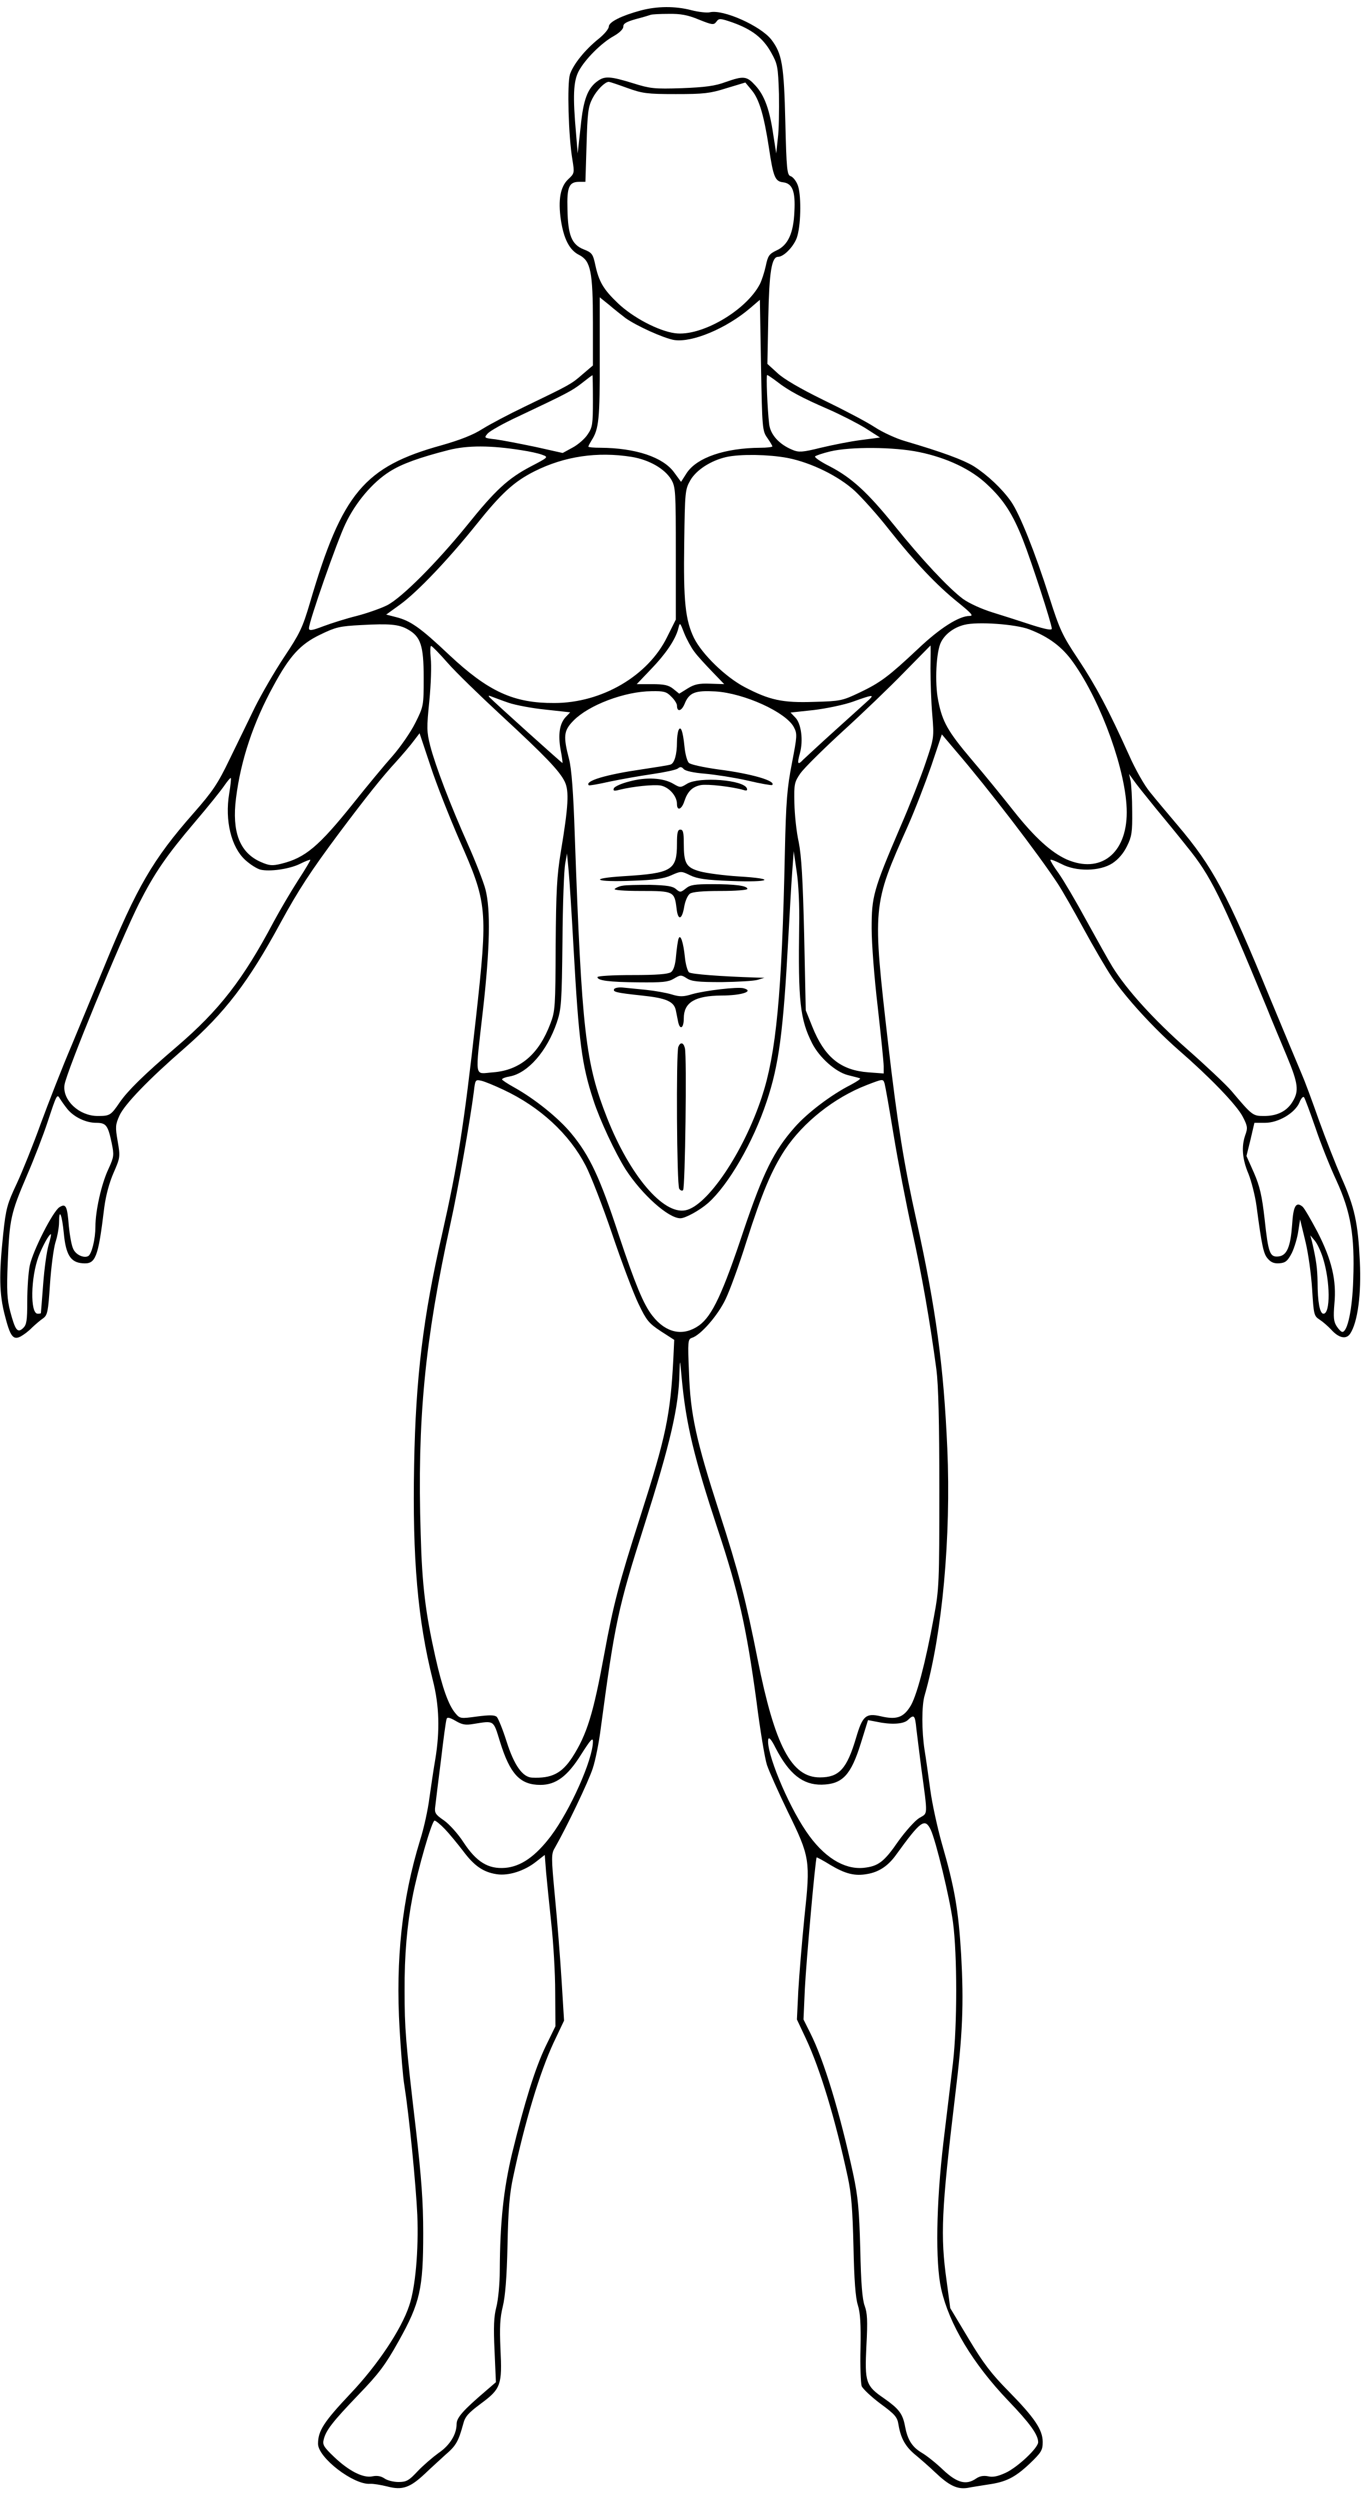 <?xml version="1.0" standalone="no"?>
<!DOCTYPE svg PUBLIC "-//W3C//DTD SVG 20010904//EN"
 "http://www.w3.org/TR/2001/REC-SVG-20010904/DTD/svg10.dtd">
<svg version="1.0" xmlns="http://www.w3.org/2000/svg"
 width="600pt" height="1100pt" viewBox="0 0 600 1100"
 preserveAspectRatio="xMidYMid meet">

<g transform="translate(0,1100) scale(0.1,-0.1)"
fill="#000000" stroke="none">
<path d="M2821 10954 c-86 -23 -141 -51 -141 -71 0 -10 -20 -34 -45 -54 -61
-49 -111 -112 -126 -156 -13 -41 -7 -272 11 -377 9 -57 9 -59 -19 -85 -34 -32
-45 -90 -32 -179 13 -84 38 -133 81 -154 50 -26 60 -72 60 -300 l0 -186 -47
-40 c-48 -42 -54 -45 -253 -141 -69 -33 -152 -77 -186 -98 -40 -26 -99 -49
-180 -72 -340 -94 -438 -210 -579 -691 -33 -112 -45 -137 -115 -242 -43 -65
-100 -164 -128 -220 -28 -57 -77 -159 -111 -228 -52 -108 -74 -141 -161 -240
-176 -200 -248 -323 -390 -670 -40 -96 -105 -254 -145 -350 -41 -96 -101 -250
-135 -342 -33 -92 -81 -211 -106 -265 -42 -89 -48 -109 -60 -223 -19 -180 -17
-264 7 -356 24 -95 37 -111 70 -94 13 7 36 24 50 39 15 14 37 33 49 41 19 14
22 28 30 150 5 74 16 157 24 184 9 27 16 67 16 89 0 65 13 33 21 -50 9 -94 30
-127 82 -131 58 -5 69 22 96 246 7 52 22 109 41 152 29 67 30 70 18 139 -11
63 -10 73 8 113 22 49 129 160 287 297 176 154 280 289 422 551 78 143 132
226 258 395 120 160 191 249 252 315 27 30 62 71 76 90 l26 34 48 -144 c26
-80 84 -226 127 -325 124 -280 126 -304 73 -785 -53 -476 -81 -649 -149 -950
-83 -363 -116 -629 -123 -1015 -8 -413 16 -683 82 -946 29 -114 32 -223 11
-350 -8 -46 -19 -123 -26 -171 -6 -49 -24 -132 -41 -185 -79 -257 -108 -523
-90 -830 6 -103 15 -215 21 -248 21 -132 51 -438 57 -570 6 -155 -8 -319 -36
-400 -35 -105 -140 -262 -260 -388 -116 -123 -141 -162 -141 -219 0 -61 156
-181 229 -176 14 1 49 -5 77 -12 65 -17 99 -5 164 56 25 24 66 61 91 84 47 40
57 59 78 135 8 33 23 49 78 90 88 65 94 82 86 241 -4 95 -2 136 10 185 11 44
18 128 21 269 3 155 9 229 25 302 51 241 117 460 178 591 l46 97 -11 178 c-6
97 -19 262 -29 365 -17 182 -17 190 1 220 52 91 147 290 165 346 12 35 28 116
36 180 61 457 76 529 190 886 117 369 153 525 156 675 2 64 2 64 10 -25 19
-202 54 -347 159 -665 90 -271 126 -430 170 -755 16 -127 37 -252 46 -280 9
-27 50 -119 91 -204 99 -202 101 -215 74 -466 -11 -110 -23 -256 -27 -325 l-6
-125 40 -85 c63 -135 129 -353 184 -609 16 -74 21 -144 25 -306 3 -146 9 -224
19 -256 11 -34 14 -85 12 -190 -2 -79 1 -154 5 -167 5 -12 42 -47 82 -77 64
-47 75 -59 80 -92 10 -61 31 -98 75 -134 23 -19 62 -53 87 -77 61 -58 97 -75
142 -68 20 4 61 10 91 15 78 11 117 30 183 92 51 49 57 59 57 95 0 54 -36 107
-151 224 -75 76 -111 123 -175 230 l-81 135 -16 120 c-28 199 -23 308 37 810
34 275 39 409 27 625 -12 197 -28 293 -86 493 -19 68 -42 173 -50 233 -8 60
-19 138 -25 174 -13 84 -13 196 0 240 78 269 117 699 100 1088 -16 363 -50
613 -135 999 -56 250 -85 433 -125 778 -70 611 -70 610 86 960 32 72 78 192
104 267 l46 137 61 -72 c142 -165 362 -452 450 -586 19 -29 70 -118 113 -197
43 -79 99 -175 124 -212 61 -91 183 -224 291 -319 142 -123 258 -244 285 -295
22 -42 23 -51 12 -81 -18 -51 -14 -106 14 -172 13 -33 29 -96 35 -140 24 -180
31 -213 51 -234 14 -16 29 -21 51 -19 26 2 36 11 54 46 11 23 24 66 28 95 l8
52 23 -95 c13 -52 26 -148 30 -212 7 -112 8 -118 33 -134 14 -9 37 -29 51 -44
34 -38 67 -44 84 -17 33 51 49 175 42 317 -8 170 -23 239 -81 369 -25 57 -70
172 -100 255 -29 83 -63 174 -75 201 -12 28 -76 181 -142 340 -187 456 -249
571 -404 754 -43 51 -98 116 -121 145 -24 28 -66 102 -94 166 -89 197 -144
301 -223 420 -70 105 -81 129 -127 273 -63 198 -130 365 -168 420 -39 56 -105
118 -165 156 -46 28 -138 62 -301 110 -39 11 -100 39 -135 62 -35 23 -136 76
-225 119 -102 50 -176 93 -203 119 l-44 40 4 203 c4 204 15 268 43 268 27 0
75 52 85 92 17 60 17 188 1 225 -7 18 -21 35 -31 38 -15 5 -18 28 -23 238 -6
250 -14 300 -61 362 -47 61 -213 135 -271 121 -13 -3 -50 1 -81 9 -72 19 -152
18 -223 -1z m255 -40 c60 -24 66 -25 78 -9 11 15 16 15 71 -4 84 -30 133 -67
169 -131 29 -52 31 -61 35 -184 1 -71 0 -158 -5 -195 l-7 -66 -13 82 c-16 112
-39 173 -78 216 -39 43 -52 44 -132 16 -45 -17 -90 -23 -192 -27 -122 -4 -139
-2 -216 22 -97 30 -123 32 -153 11 -46 -32 -65 -81 -77 -203 l-13 -117 -7 85
c-15 167 -12 231 11 276 28 53 101 126 156 156 26 15 41 31 41 41 -1 13 13 21
55 33 31 8 61 17 66 19 6 2 41 4 78 4 52 1 85 -5 133 -25z m-315 -301 c67 -24
87 -27 214 -27 122 0 151 3 223 26 l83 25 29 -35 c32 -39 53 -109 75 -253 19
-128 27 -147 62 -151 41 -5 55 -39 50 -129 -4 -95 -28 -148 -79 -171 -32 -15
-38 -24 -47 -68 -6 -28 -18 -64 -26 -80 -61 -117 -259 -232 -374 -216 -73 10
-185 69 -251 132 -64 61 -84 95 -100 171 -10 46 -15 52 -51 66 -52 21 -69 61
-71 176 -3 99 7 121 52 121 l27 0 5 163 c4 141 7 167 26 204 19 37 55 73 72
73 4 0 40 -12 81 -27z m-8 -1012 c47 -34 168 -89 215 -97 79 -12 230 51 335
141 l42 36 5 -288 c5 -279 6 -289 28 -320 12 -17 22 -34 22 -37 0 -3 -24 -6
-52 -6 -157 -1 -280 -43 -325 -111 l-25 -39 -30 41 c-49 68 -170 108 -325 109
-29 0 -53 2 -53 5 0 3 7 16 15 29 31 48 36 94 35 360 l0 268 41 -33 c22 -19
55 -45 72 -58z m-143 -365 c0 -101 -2 -117 -23 -147 -12 -19 -42 -45 -66 -58
l-44 -24 -121 27 c-67 14 -145 29 -174 33 -52 6 -52 6 -35 26 10 11 70 45 133
74 218 103 237 113 281 147 24 19 45 35 47 35 1 1 2 -50 2 -113z m809 86 c52
-41 113 -73 226 -122 55 -24 129 -62 165 -84 l64 -41 -84 -11 c-47 -6 -127
-22 -177 -34 -81 -20 -97 -21 -125 -9 -58 24 -96 66 -102 112 -8 67 -14 217
-9 217 3 0 22 -13 42 -28z m-1122 -303 c34 -5 75 -14 90 -20 28 -10 27 -11
-50 -51 -101 -53 -157 -105 -280 -258 -133 -164 -288 -320 -353 -353 -28 -14
-88 -35 -134 -47 -45 -11 -111 -32 -146 -45 -52 -20 -64 -21 -64 -9 0 29 123
381 161 460 44 93 119 182 194 229 53 34 131 62 260 95 84 21 184 21 322 -1z
m1749 -8 c122 -25 230 -76 300 -143 72 -67 112 -129 157 -243 37 -94 127 -370
127 -391 0 -8 -27 -3 -87 16 -49 16 -126 41 -172 55 -49 15 -104 40 -132 60
-63 47 -182 174 -302 323 -119 147 -188 210 -284 260 -40 20 -69 40 -65 44 4
4 34 14 67 22 88 21 281 20 391 -3z m-1266 -21 c78 -13 146 -52 175 -100 19
-33 20 -51 20 -326 l0 -290 -38 -76 c-84 -172 -288 -291 -497 -291 -179 -1
-290 50 -463 212 -127 120 -170 150 -234 166 l-43 11 61 44 c76 55 212 198
334 350 111 139 167 191 259 237 130 65 274 87 426 63z m688 -5 c105 -21 224
-80 295 -145 31 -29 99 -104 149 -168 115 -145 211 -247 306 -323 59 -48 69
-59 50 -59 -46 0 -130 -53 -226 -144 -131 -123 -166 -149 -258 -193 -76 -36
-84 -38 -200 -41 -140 -5 -197 8 -306 65 -84 44 -187 144 -223 216 -38 79 -47
160 -43 419 3 224 4 235 27 275 26 45 89 86 157 102 62 14 188 12 272 -4z
m-1673 -754 c57 -32 70 -71 70 -212 0 -124 0 -126 -37 -200 -20 -40 -65 -105
-99 -144 -34 -38 -113 -133 -175 -211 -151 -188 -210 -238 -315 -264 -41 -10
-53 -9 -92 8 -92 41 -127 132 -108 281 21 167 76 332 165 494 71 131 118 183
206 225 68 33 85 37 180 42 126 7 166 3 205 -19z m1262 -99 c13 -18 49 -57 78
-87 l53 -55 -62 2 c-50 2 -70 -3 -99 -21 l-37 -23 -26 21 c-21 17 -41 21 -94
21 l-67 0 62 65 c66 68 109 132 121 180 7 28 7 28 26 -21 11 -27 31 -64 45
-82z m1474 99 c86 -33 145 -77 193 -145 125 -175 236 -486 236 -660 0 -182
-116 -272 -265 -207 -68 31 -140 96 -232 212 -48 61 -131 163 -185 226 -106
125 -130 168 -148 261 -16 78 -9 217 13 258 18 35 57 64 102 75 57 15 226 3
286 -20z m-2560 -148 c35 -40 141 -143 234 -229 197 -182 258 -246 281 -293
20 -41 16 -109 -17 -307 -18 -109 -21 -174 -23 -414 -1 -267 -2 -289 -23 -343
-51 -136 -134 -206 -253 -215 -84 -6 -79 -37 -44 274 31 273 34 443 11 531 -9
34 -44 124 -78 200 -78 175 -142 343 -165 431 -16 63 -16 80 -4 199 7 72 10
156 6 188 -3 31 -2 55 2 53 5 -1 38 -35 73 -75z m2125 -25 c0 -57 3 -148 8
-203 8 -99 8 -101 -29 -210 -20 -60 -70 -188 -112 -284 -119 -278 -126 -305
-126 -446 0 -66 12 -222 27 -347 14 -125 26 -242 26 -259 l0 -32 -67 5 c-123
9 -194 67 -248 203 l-28 70 -7 330 c-6 249 -12 350 -24 410 -10 44 -18 121
-19 171 -2 84 0 93 26 131 16 23 99 105 185 184 86 78 209 196 272 261 63 64
116 118 116 118 1 0 1 -46 0 -102z m-1141 -123 c14 -13 25 -31 25 -39 0 -30
20 -26 34 8 20 49 46 59 135 54 128 -8 312 -92 346 -158 15 -29 14 -39 -9
-158 -21 -108 -26 -166 -31 -392 -13 -623 -38 -886 -102 -1078 -80 -242 -240
-479 -336 -497 -98 -19 -244 153 -344 405 -96 243 -112 381 -143 1248 -6 185
-14 291 -25 332 -26 101 -24 125 19 169 67 69 226 129 344 130 54 1 66 -2 87
-24z m-716 -27 c29 -10 102 -24 162 -30 l109 -12 -20 -21 c-27 -29 -34 -77
-22 -145 6 -30 9 -56 8 -57 -1 -2 -301 268 -321 289 -7 8 -4 9 10 3 11 -4 44
-17 74 -27z m1586 13 c-11 -10 -76 -69 -145 -131 -69 -62 -133 -122 -144 -132
-24 -26 -28 -20 -15 27 16 57 6 132 -20 158 l-21 22 102 11 c57 7 134 23 173
37 86 31 95 32 70 8z m1260 -474 c44 -53 108 -131 141 -173 104 -128 147 -215
349 -704 23 -58 64 -155 89 -215 51 -122 55 -155 26 -202 -25 -42 -68 -63
-125 -63 -50 0 -52 1 -144 110 -24 28 -112 111 -195 184 -144 127 -266 260
-330 364 -15 24 -65 114 -112 199 -46 85 -102 180 -124 211 -22 30 -38 57 -36
59 2 3 24 -6 48 -18 65 -35 170 -33 225 3 26 17 49 44 64 75 21 42 24 62 23
153 0 58 -4 119 -7 135 l-7 30 18 -25 c9 -14 53 -69 97 -123z m-4076 62 c-20
-119 9 -237 71 -293 22 -20 51 -38 66 -42 40 -10 127 2 174 25 24 12 45 20 46
18 2 -1 -23 -43 -55 -92 -32 -50 -79 -130 -106 -180 -135 -255 -240 -390 -427
-550 -145 -124 -215 -193 -251 -245 -39 -57 -43 -60 -97 -60 -82 0 -156 70
-146 137 8 57 248 639 328 798 68 134 121 211 245 357 58 68 116 140 130 161
14 20 27 36 29 34 2 -2 -1 -32 -7 -68z m2509 -579 c-5 -336 4 -415 57 -520 32
-63 103 -126 157 -140 23 -6 48 -12 53 -14 6 -2 -12 -14 -40 -29 -85 -43 -191
-123 -247 -187 -91 -103 -138 -198 -224 -452 -93 -280 -139 -377 -196 -419
-70 -50 -146 -35 -206 42 -39 49 -76 139 -149 358 -82 250 -127 346 -208 444
-57 69 -162 153 -252 203 -29 16 -53 32 -53 35 0 4 15 10 34 13 80 15 164 111
207 237 20 59 22 86 25 359 1 162 7 315 12 340 l8 45 7 -75 c4 -41 14 -196 22
-345 23 -410 36 -510 87 -665 28 -87 96 -232 142 -305 72 -111 188 -215 241
-215 22 0 84 34 122 67 89 79 198 266 258 447 54 161 73 306 95 716 6 107 13
238 17 290 l7 95 13 -90 c8 -51 13 -153 11 -235z m-1301 -725 c160 -75 289
-194 361 -333 22 -42 75 -178 117 -302 42 -124 94 -262 116 -307 35 -73 45
-85 98 -120 l59 -38 -4 -85 c-13 -246 -32 -339 -143 -685 -98 -305 -121 -396
-161 -612 -48 -262 -76 -354 -141 -455 -46 -70 -90 -93 -177 -89 -42 2 -79 55
-112 159 -17 54 -37 102 -43 108 -9 9 -32 9 -87 2 -73 -10 -75 -10 -96 15 -30
36 -57 111 -88 249 -43 193 -58 312 -64 537 -16 505 18 854 132 1372 32 145
86 451 102 577 6 52 7 53 33 47 14 -3 58 -21 98 -40z m1677 28 c3 -10 21 -112
40 -228 19 -115 55 -302 80 -415 44 -198 80 -405 108 -615 9 -69 13 -231 13
-530 0 -409 -1 -436 -24 -559 -37 -202 -77 -355 -106 -397 -30 -46 -60 -56
-128 -40 -65 15 -80 2 -108 -93 -41 -139 -75 -176 -160 -176 -125 0 -198 139
-274 520 -51 257 -82 379 -169 648 -102 316 -127 430 -133 613 -6 138 -5 147
13 153 39 12 115 100 148 170 19 39 60 152 91 251 70 219 112 317 170 406 81
122 218 230 360 285 73 28 72 28 79 7z m-3597 -113 c29 -35 81 -60 126 -60 44
0 52 -11 68 -86 12 -57 11 -63 -14 -118 -31 -66 -57 -184 -57 -253 0 -54 -16
-119 -31 -129 -19 -11 -56 5 -67 32 -7 14 -15 59 -19 99 -7 90 -13 101 -41 84
-29 -18 -117 -191 -131 -257 -6 -29 -11 -99 -11 -156 0 -88 -3 -105 -19 -120
-24 -22 -34 -9 -56 74 -14 54 -16 91 -11 215 8 191 13 216 84 382 33 76 74
183 92 238 40 121 41 123 54 101 6 -10 21 -31 33 -46z m5493 -80 c23 -69 65
-174 93 -234 63 -138 81 -241 74 -436 -4 -131 -25 -230 -48 -230 -5 0 -16 11
-25 25 -13 20 -15 39 -10 98 10 103 -11 193 -74 316 -29 55 -58 105 -66 112
-29 24 -41 3 -46 -79 -7 -98 -23 -136 -60 -140 -38 -4 -45 14 -61 164 -12 104
-21 144 -47 204 l-33 74 18 73 17 73 47 0 c59 0 131 43 151 89 7 18 16 28 20
24 4 -4 26 -64 50 -133z m-5576 -517 c-8 -27 -19 -104 -24 -173 -5 -69 -10
-126 -10 -127 0 -2 -6 -3 -14 -3 -34 0 -31 159 4 253 18 46 46 97 54 97 2 0
-2 -21 -10 -47z m5610 -59 c32 -102 33 -244 2 -244 -16 0 -26 51 -26 140 -1
60 -6 96 -24 175 l-8 30 20 -24 c11 -13 27 -48 36 -77z m-3741 -2049 c94 15
88 19 118 -78 44 -142 88 -190 178 -190 68 0 119 38 178 132 42 66 53 79 53
59 0 -79 -100 -303 -185 -416 -68 -90 -132 -134 -201 -140 -75 -6 -127 26
-184 113 -24 37 -62 79 -86 96 -38 26 -42 33 -38 62 2 17 13 109 25 202 11 94
22 176 25 182 2 9 13 7 39 -8 29 -17 44 -20 78 -14z m1951 -22 c4 -32 13 -107
21 -168 30 -223 30 -200 -9 -224 -19 -12 -60 -58 -91 -101 -64 -93 -89 -111
-154 -118 -87 -8 -177 49 -252 160 -84 123 -178 353 -167 406 3 11 14 -2 32
-38 60 -116 120 -163 203 -162 92 2 129 42 173 184 l31 100 37 -7 c64 -14 120
-11 139 8 27 26 31 21 37 -40z m-2075 -441 c20 -21 55 -64 79 -95 49 -66 89
-94 149 -103 52 -8 123 15 174 56 l37 29 6 -77 c4 -42 14 -144 23 -227 9 -82
17 -217 17 -300 l1 -150 -43 -88 c-46 -96 -92 -243 -148 -472 -37 -156 -53
-300 -54 -515 0 -58 -7 -129 -15 -160 -11 -42 -13 -87 -8 -193 l6 -138 -43
-37 c-102 -87 -130 -119 -130 -147 0 -45 -30 -94 -79 -127 -25 -18 -66 -53
-92 -80 -39 -42 -50 -48 -85 -48 -22 0 -50 7 -62 16 -15 10 -32 13 -52 9 -41
-9 -104 23 -170 86 -45 43 -51 53 -45 76 10 41 39 78 154 198 89 92 118 131
176 235 94 168 108 230 108 475 0 138 -8 244 -32 455 -46 390 -50 447 -50 610
-1 159 11 292 35 415 23 119 85 335 97 335 5 0 26 -17 46 -38z m2138 -2 c23
-49 84 -301 98 -407 19 -143 19 -454 0 -618 -9 -72 -27 -229 -42 -350 -32
-272 -36 -528 -10 -645 35 -156 140 -330 296 -493 95 -99 131 -149 131 -182 0
-25 -89 -109 -142 -134 -34 -16 -57 -21 -78 -16 -20 4 -37 1 -52 -9 -44 -31
-84 -21 -146 37 -31 30 -74 64 -95 76 -42 25 -62 57 -73 116 -10 55 -27 77
-91 122 -82 56 -87 71 -79 233 6 110 4 144 -8 176 -10 28 -16 97 -19 249 -5
175 -10 230 -31 329 -59 272 -129 502 -189 621 l-30 60 6 135 c6 118 46 570
52 578 1 1 28 -13 60 -33 67 -40 109 -50 163 -40 52 9 92 36 127 85 108 149
126 163 152 110z"/>
<path d="M2986 7785 c-3 -9 -6 -31 -6 -50 0 -54 -11 -94 -29 -99 -9 -3 -65
-12 -126 -21 -158 -23 -252 -51 -233 -70 2 -2 43 5 91 16 48 10 132 25 187 33
56 8 107 19 114 25 10 8 16 8 25 -2 7 -9 44 -17 94 -21 45 -4 129 -17 187 -30
58 -14 107 -22 109 -20 19 18 -90 50 -239 69 -63 9 -121 21 -128 29 -7 7 -16
39 -19 72 -7 69 -17 95 -27 69z"/>
<path d="M2771 7562 c-36 -9 -67 -23 -69 -31 -4 -11 2 -12 24 -6 60 15 150 24
182 19 37 -7 72 -46 72 -81 0 -33 21 -25 33 13 14 42 35 63 73 70 30 5 137 -7
188 -22 12 -4 17 -2 14 7 -13 38 -209 53 -263 21 -29 -18 -31 -18 -60 -1 -45
27 -120 31 -194 11z"/>
<path d="M2980 7288 c0 -117 -22 -130 -235 -143 -160 -10 -126 -27 40 -20 94
3 137 9 170 24 43 19 44 19 83 0 31 -15 69 -21 179 -25 175 -7 205 10 35 20
-64 4 -141 14 -170 22 -62 17 -72 35 -72 125 0 46 -3 59 -15 59 -12 0 -15 -14
-15 -62z"/>
<path d="M2740 7103 c-14 -2 -29 -9 -34 -14 -6 -5 39 -9 116 -9 143 0 147 -2
156 -75 6 -57 24 -54 34 6 4 24 15 50 25 57 11 8 56 12 135 12 65 0 118 4 118
9 0 14 -55 21 -155 21 -77 0 -97 -3 -116 -19 -23 -18 -25 -18 -43 -3 -14 13
-40 17 -115 19 -53 0 -107 -1 -121 -4z"/>
<path d="M2987 6870 c-3 -8 -8 -42 -11 -75 -3 -40 -11 -64 -22 -72 -13 -9 -63
-13 -171 -13 -86 0 -153 -4 -153 -9 0 -15 50 -22 181 -23 104 -1 130 1 155 16
29 17 32 18 57 2 21 -14 49 -17 154 -17 70 1 142 5 158 10 l30 9 -35 1 c-160
5 -287 15 -297 23 -6 5 -15 35 -18 66 -7 68 -20 105 -28 82z"/>
<path d="M2704 6649 c-8 -13 8 -17 121 -29 107 -11 142 -26 150 -65 3 -14 7
-36 10 -50 8 -39 25 -29 25 14 0 71 49 100 166 101 89 0 146 19 97 32 -26 7
-170 -10 -226 -26 -39 -12 -55 -12 -91 -1 -23 7 -74 16 -112 20 -38 4 -84 8
-101 10 -18 2 -35 -1 -39 -6z"/>
<path d="M2986 6394 c-10 -26 -7 -608 4 -624 5 -8 13 -11 17 -6 9 9 17 589 8
624 -6 26 -20 29 -29 6z"/>
</g>
</svg>

